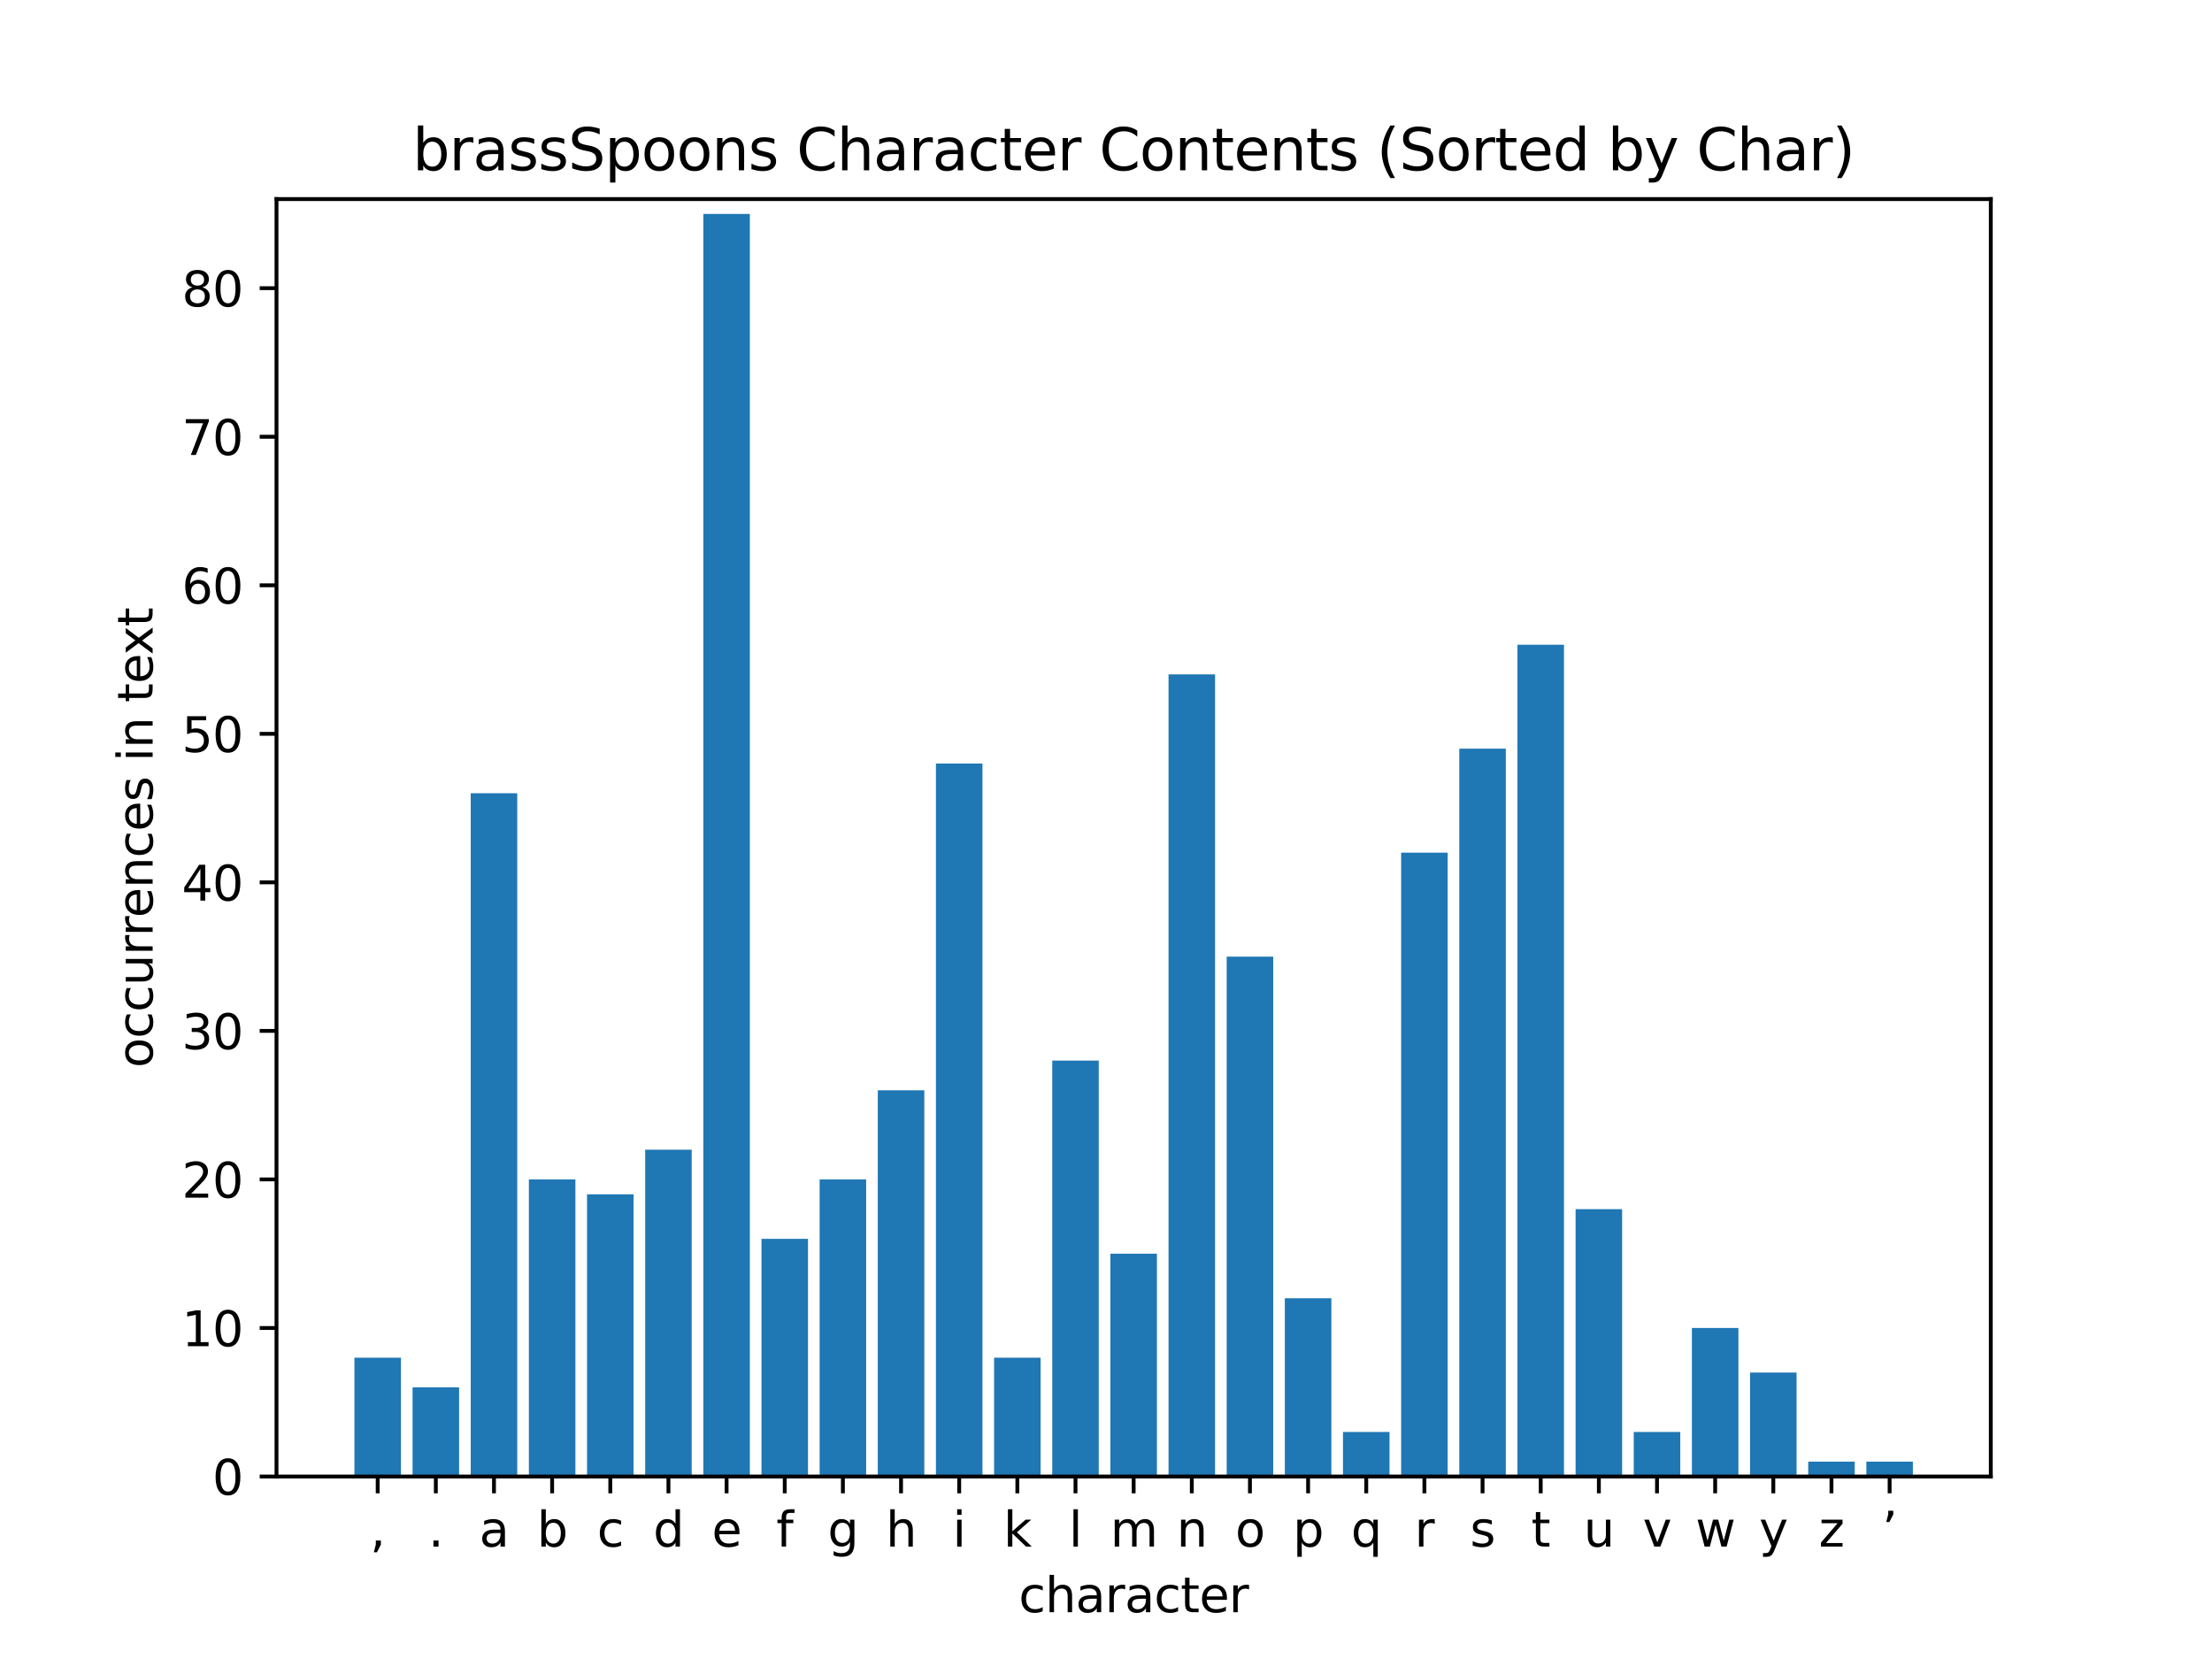 <?xml version="1.0" encoding="utf-8" standalone="no"?>
<!DOCTYPE svg PUBLIC "-//W3C//DTD SVG 1.1//EN"
  "http://www.w3.org/Graphics/SVG/1.1/DTD/svg11.dtd">
<svg xmlns:xlink="http://www.w3.org/1999/xlink" width="460.8pt" height="345.6pt" viewBox="0 0 460.8 345.6" xmlns="http://www.w3.org/2000/svg" version="1.1">
 <defs>
  <style type="text/css">*{stroke-linejoin: round; stroke-linecap: butt}</style>
 </defs>
 <g id="figure_1">
  <g id="patch_1">
   <path d="M 0 345.6 
L 460.8 345.6 
L 460.8 0 
L 0 0 
z
" style="fill: #ffffff"/>
  </g>
  <g id="axes_1">
   <g id="patch_2">
    <path d="M 57.6 307.584 
L 414.72 307.584 
L 414.72 41.472 
L 57.6 41.472 
z
" style="fill: #ffffff"/>
   </g>
   <g id="patch_3">
    <path d="M 73.833 307.584 
L 83.524 307.584 
L 83.524 282.829 
L 73.833 282.829 
z
" clip-path="url(#p96bf1cd3b0)" style="fill: #1f77b4"/>
   </g>
   <g id="patch_4">
    <path d="M 85.947 307.584 
L 95.638 307.584 
L 95.638 289.018 
L 85.947 289.018 
z
" clip-path="url(#p96bf1cd3b0)" style="fill: #1f77b4"/>
   </g>
   <g id="patch_5">
    <path d="M 98.061 307.584 
L 107.752 307.584 
L 107.752 165.245 
L 98.061 165.245 
z
" clip-path="url(#p96bf1cd3b0)" style="fill: #1f77b4"/>
   </g>
   <g id="patch_6">
    <path d="M 110.175 307.584 
L 119.866 307.584 
L 119.866 245.697 
L 110.175 245.697 
z
" clip-path="url(#p96bf1cd3b0)" style="fill: #1f77b4"/>
   </g>
   <g id="patch_7">
    <path d="M 122.289 307.584 
L 131.98 307.584 
L 131.98 248.792 
L 122.289 248.792 
z
" clip-path="url(#p96bf1cd3b0)" style="fill: #1f77b4"/>
   </g>
   <g id="patch_8">
    <path d="M 134.403 307.584 
L 144.094 307.584 
L 144.094 239.509 
L 134.403 239.509 
z
" clip-path="url(#p96bf1cd3b0)" style="fill: #1f77b4"/>
   </g>
   <g id="patch_9">
    <path d="M 146.517 307.584 
L 156.208 307.584 
L 156.208 44.566 
L 146.517 44.566 
z
" clip-path="url(#p96bf1cd3b0)" style="fill: #1f77b4"/>
   </g>
   <g id="patch_10">
    <path d="M 158.631 307.584 
L 168.322 307.584 
L 168.322 258.075 
L 158.631 258.075 
z
" clip-path="url(#p96bf1cd3b0)" style="fill: #1f77b4"/>
   </g>
   <g id="patch_11">
    <path d="M 170.745 307.584 
L 180.436 307.584 
L 180.436 245.697 
L 170.745 245.697 
z
" clip-path="url(#p96bf1cd3b0)" style="fill: #1f77b4"/>
   </g>
   <g id="patch_12">
    <path d="M 182.859 307.584 
L 192.55 307.584 
L 192.55 227.132 
L 182.859 227.132 
z
" clip-path="url(#p96bf1cd3b0)" style="fill: #1f77b4"/>
   </g>
   <g id="patch_13">
    <path d="M 194.972 307.584 
L 204.664 307.584 
L 204.664 159.056 
L 194.972 159.056 
z
" clip-path="url(#p96bf1cd3b0)" style="fill: #1f77b4"/>
   </g>
   <g id="patch_14">
    <path d="M 207.086 307.584 
L 216.778 307.584 
L 216.778 282.829 
L 207.086 282.829 
z
" clip-path="url(#p96bf1cd3b0)" style="fill: #1f77b4"/>
   </g>
   <g id="patch_15">
    <path d="M 219.2 307.584 
L 228.892 307.584 
L 228.892 220.943 
L 219.2 220.943 
z
" clip-path="url(#p96bf1cd3b0)" style="fill: #1f77b4"/>
   </g>
   <g id="patch_16">
    <path d="M 231.314 307.584 
L 241.006 307.584 
L 241.006 261.169 
L 231.314 261.169 
z
" clip-path="url(#p96bf1cd3b0)" style="fill: #1f77b4"/>
   </g>
   <g id="patch_17">
    <path d="M 243.428 307.584 
L 253.12 307.584 
L 253.12 140.49 
L 243.428 140.49 
z
" clip-path="url(#p96bf1cd3b0)" style="fill: #1f77b4"/>
   </g>
   <g id="patch_18">
    <path d="M 255.542 307.584 
L 265.234 307.584 
L 265.234 199.283 
L 255.542 199.283 
z
" clip-path="url(#p96bf1cd3b0)" style="fill: #1f77b4"/>
   </g>
   <g id="patch_19">
    <path d="M 267.656 307.584 
L 277.348 307.584 
L 277.348 270.452 
L 267.656 270.452 
z
" clip-path="url(#p96bf1cd3b0)" style="fill: #1f77b4"/>
   </g>
   <g id="patch_20">
    <path d="M 279.77 307.584 
L 289.461 307.584 
L 289.461 298.301 
L 279.77 298.301 
z
" clip-path="url(#p96bf1cd3b0)" style="fill: #1f77b4"/>
   </g>
   <g id="patch_21">
    <path d="M 291.884 307.584 
L 301.575 307.584 
L 301.575 177.622 
L 291.884 177.622 
z
" clip-path="url(#p96bf1cd3b0)" style="fill: #1f77b4"/>
   </g>
   <g id="patch_22">
    <path d="M 303.998 307.584 
L 313.689 307.584 
L 313.689 155.962 
L 303.998 155.962 
z
" clip-path="url(#p96bf1cd3b0)" style="fill: #1f77b4"/>
   </g>
   <g id="patch_23">
    <path d="M 316.112 307.584 
L 325.803 307.584 
L 325.803 134.302 
L 316.112 134.302 
z
" clip-path="url(#p96bf1cd3b0)" style="fill: #1f77b4"/>
   </g>
   <g id="patch_24">
    <path d="M 328.226 307.584 
L 337.917 307.584 
L 337.917 251.886 
L 328.226 251.886 
z
" clip-path="url(#p96bf1cd3b0)" style="fill: #1f77b4"/>
   </g>
   <g id="patch_25">
    <path d="M 340.34 307.584 
L 350.031 307.584 
L 350.031 298.301 
L 340.34 298.301 
z
" clip-path="url(#p96bf1cd3b0)" style="fill: #1f77b4"/>
   </g>
   <g id="patch_26">
    <path d="M 352.454 307.584 
L 362.145 307.584 
L 362.145 276.641 
L 352.454 276.641 
z
" clip-path="url(#p96bf1cd3b0)" style="fill: #1f77b4"/>
   </g>
   <g id="patch_27">
    <path d="M 364.568 307.584 
L 374.259 307.584 
L 374.259 285.924 
L 364.568 285.924 
z
" clip-path="url(#p96bf1cd3b0)" style="fill: #1f77b4"/>
   </g>
   <g id="patch_28">
    <path d="M 376.682 307.584 
L 386.373 307.584 
L 386.373 304.49 
L 376.682 304.49 
z
" clip-path="url(#p96bf1cd3b0)" style="fill: #1f77b4"/>
   </g>
   <g id="patch_29">
    <path d="M 388.796 307.584 
L 398.487 307.584 
L 398.487 304.49 
L 388.796 304.49 
z
" clip-path="url(#p96bf1cd3b0)" style="fill: #1f77b4"/>
   </g>
   <g id="matplotlib.axis_1">
    <g id="xtick_1">
     <g id="line2d_1">
      <defs>
       <path id="ma02f48e4c6" d="M 0 0 
L 0 3.5 
" style="stroke: #000000; stroke-width: 0.8"/>
      </defs>
      <g>
       <use xlink:href="#ma02f48e4c6" x="78.678" y="307.584" style="stroke: #000000; stroke-width: 0.8"/>
      </g>
     </g>
     <g id="text_1">
      <!-- , -->
      <g transform="translate(77.089 322.182) scale(0.1 -0.1)">
       <defs>
        <path id="DejaVuSans-2c" d="M 750 794 
L 1409 794 
L 1409 256 
L 897 -744 
L 494 -744 
L 750 256 
L 750 794 
z
" transform="scale(0.016)"/>
       </defs>
       <use xlink:href="#DejaVuSans-2c"/>
      </g>
     </g>
    </g>
    <g id="xtick_2">
     <g id="line2d_2">
      <g>
       <use xlink:href="#ma02f48e4c6" x="90.792" y="307.584" style="stroke: #000000; stroke-width: 0.8"/>
      </g>
     </g>
     <g id="text_2">
      <!-- . -->
      <g transform="translate(89.203 322.182) scale(0.1 -0.1)">
       <defs>
        <path id="DejaVuSans-2e" d="M 684 794 
L 1344 794 
L 1344 0 
L 684 0 
L 684 794 
z
" transform="scale(0.016)"/>
       </defs>
       <use xlink:href="#DejaVuSans-2e"/>
      </g>
     </g>
    </g>
    <g id="xtick_3">
     <g id="line2d_3">
      <g>
       <use xlink:href="#ma02f48e4c6" x="102.906" y="307.584" style="stroke: #000000; stroke-width: 0.8"/>
      </g>
     </g>
     <g id="text_3">
      <!-- a -->
      <g transform="translate(99.842 322.182) scale(0.1 -0.1)">
       <defs>
        <path id="DejaVuSans-61" d="M 2194 1759 
Q 1497 1759 1228 1600 
Q 959 1441 959 1056 
Q 959 750 1161 570 
Q 1363 391 1709 391 
Q 2188 391 2477 730 
Q 2766 1069 2766 1631 
L 2766 1759 
L 2194 1759 
z
M 3341 1997 
L 3341 0 
L 2766 0 
L 2766 531 
Q 2569 213 2275 61 
Q 1981 -91 1556 -91 
Q 1019 -91 701 211 
Q 384 513 384 1019 
Q 384 1609 779 1909 
Q 1175 2209 1959 2209 
L 2766 2209 
L 2766 2266 
Q 2766 2663 2505 2880 
Q 2244 3097 1772 3097 
Q 1472 3097 1187 3025 
Q 903 2953 641 2809 
L 641 3341 
Q 956 3463 1253 3523 
Q 1550 3584 1831 3584 
Q 2591 3584 2966 3190 
Q 3341 2797 3341 1997 
z
" transform="scale(0.016)"/>
       </defs>
       <use xlink:href="#DejaVuSans-61"/>
      </g>
     </g>
    </g>
    <g id="xtick_4">
     <g id="line2d_4">
      <g>
       <use xlink:href="#ma02f48e4c6" x="115.02" y="307.584" style="stroke: #000000; stroke-width: 0.8"/>
      </g>
     </g>
     <g id="text_4">
      <!-- b -->
      <g transform="translate(111.846 322.182) scale(0.1 -0.1)">
       <defs>
        <path id="DejaVuSans-62" d="M 3116 1747 
Q 3116 2381 2855 2742 
Q 2594 3103 2138 3103 
Q 1681 3103 1420 2742 
Q 1159 2381 1159 1747 
Q 1159 1113 1420 752 
Q 1681 391 2138 391 
Q 2594 391 2855 752 
Q 3116 1113 3116 1747 
z
M 1159 2969 
Q 1341 3281 1617 3432 
Q 1894 3584 2278 3584 
Q 2916 3584 3314 3078 
Q 3713 2572 3713 1747 
Q 3713 922 3314 415 
Q 2916 -91 2278 -91 
Q 1894 -91 1617 61 
Q 1341 213 1159 525 
L 1159 0 
L 581 0 
L 581 4863 
L 1159 4863 
L 1159 2969 
z
" transform="scale(0.016)"/>
       </defs>
       <use xlink:href="#DejaVuSans-62"/>
      </g>
     </g>
    </g>
    <g id="xtick_5">
     <g id="line2d_5">
      <g>
       <use xlink:href="#ma02f48e4c6" x="127.134" y="307.584" style="stroke: #000000; stroke-width: 0.8"/>
      </g>
     </g>
     <g id="text_5">
      <!-- c -->
      <g transform="translate(124.385 322.182) scale(0.1 -0.1)">
       <defs>
        <path id="DejaVuSans-63" d="M 3122 3366 
L 3122 2828 
Q 2878 2963 2633 3030 
Q 2388 3097 2138 3097 
Q 1578 3097 1268 2742 
Q 959 2388 959 1747 
Q 959 1106 1268 751 
Q 1578 397 2138 397 
Q 2388 397 2633 464 
Q 2878 531 3122 666 
L 3122 134 
Q 2881 22 2623 -34 
Q 2366 -91 2075 -91 
Q 1284 -91 818 406 
Q 353 903 353 1747 
Q 353 2603 823 3093 
Q 1294 3584 2113 3584 
Q 2378 3584 2631 3529 
Q 2884 3475 3122 3366 
z
" transform="scale(0.016)"/>
       </defs>
       <use xlink:href="#DejaVuSans-63"/>
      </g>
     </g>
    </g>
    <g id="xtick_6">
     <g id="line2d_6">
      <g>
       <use xlink:href="#ma02f48e4c6" x="139.248" y="307.584" style="stroke: #000000; stroke-width: 0.8"/>
      </g>
     </g>
     <g id="text_6">
      <!-- d -->
      <g transform="translate(136.074 322.182) scale(0.1 -0.1)">
       <defs>
        <path id="DejaVuSans-64" d="M 2906 2969 
L 2906 4863 
L 3481 4863 
L 3481 0 
L 2906 0 
L 2906 525 
Q 2725 213 2448 61 
Q 2172 -91 1784 -91 
Q 1150 -91 751 415 
Q 353 922 353 1747 
Q 353 2572 751 3078 
Q 1150 3584 1784 3584 
Q 2172 3584 2448 3432 
Q 2725 3281 2906 2969 
z
M 947 1747 
Q 947 1113 1208 752 
Q 1469 391 1925 391 
Q 2381 391 2643 752 
Q 2906 1113 2906 1747 
Q 2906 2381 2643 2742 
Q 2381 3103 1925 3103 
Q 1469 3103 1208 2742 
Q 947 2381 947 1747 
z
" transform="scale(0.016)"/>
       </defs>
       <use xlink:href="#DejaVuSans-64"/>
      </g>
     </g>
    </g>
    <g id="xtick_7">
     <g id="line2d_7">
      <g>
       <use xlink:href="#ma02f48e4c6" x="151.362" y="307.584" style="stroke: #000000; stroke-width: 0.8"/>
      </g>
     </g>
     <g id="text_7">
      <!-- e -->
      <g transform="translate(148.286 322.182) scale(0.1 -0.1)">
       <defs>
        <path id="DejaVuSans-65" d="M 3597 1894 
L 3597 1613 
L 953 1613 
Q 991 1019 1311 708 
Q 1631 397 2203 397 
Q 2534 397 2845 478 
Q 3156 559 3463 722 
L 3463 178 
Q 3153 47 2828 -22 
Q 2503 -91 2169 -91 
Q 1331 -91 842 396 
Q 353 884 353 1716 
Q 353 2575 817 3079 
Q 1281 3584 2069 3584 
Q 2775 3584 3186 3129 
Q 3597 2675 3597 1894 
z
M 3022 2063 
Q 3016 2534 2758 2815 
Q 2500 3097 2075 3097 
Q 1594 3097 1305 2825 
Q 1016 2553 972 2059 
L 3022 2063 
z
" transform="scale(0.016)"/>
       </defs>
       <use xlink:href="#DejaVuSans-65"/>
      </g>
     </g>
    </g>
    <g id="xtick_8">
     <g id="line2d_8">
      <g>
       <use xlink:href="#ma02f48e4c6" x="163.476" y="307.584" style="stroke: #000000; stroke-width: 0.8"/>
      </g>
     </g>
     <g id="text_8">
      <!-- f -->
      <g transform="translate(161.716 322.182) scale(0.1 -0.1)">
       <defs>
        <path id="DejaVuSans-66" d="M 2375 4863 
L 2375 4384 
L 1825 4384 
Q 1516 4384 1395 4259 
Q 1275 4134 1275 3809 
L 1275 3500 
L 2222 3500 
L 2222 3053 
L 1275 3053 
L 1275 0 
L 697 0 
L 697 3053 
L 147 3053 
L 147 3500 
L 697 3500 
L 697 3744 
Q 697 4328 969 4595 
Q 1241 4863 1831 4863 
L 2375 4863 
z
" transform="scale(0.016)"/>
       </defs>
       <use xlink:href="#DejaVuSans-66"/>
      </g>
     </g>
    </g>
    <g id="xtick_9">
     <g id="line2d_9">
      <g>
       <use xlink:href="#ma02f48e4c6" x="175.59" y="307.584" style="stroke: #000000; stroke-width: 0.8"/>
      </g>
     </g>
     <g id="text_9">
      <!-- g -->
      <g transform="translate(172.416 322.182) scale(0.1 -0.1)">
       <defs>
        <path id="DejaVuSans-67" d="M 2906 1791 
Q 2906 2416 2648 2759 
Q 2391 3103 1925 3103 
Q 1463 3103 1205 2759 
Q 947 2416 947 1791 
Q 947 1169 1205 825 
Q 1463 481 1925 481 
Q 2391 481 2648 825 
Q 2906 1169 2906 1791 
z
M 3481 434 
Q 3481 -459 3084 -895 
Q 2688 -1331 1869 -1331 
Q 1566 -1331 1297 -1286 
Q 1028 -1241 775 -1147 
L 775 -588 
Q 1028 -725 1275 -790 
Q 1522 -856 1778 -856 
Q 2344 -856 2625 -561 
Q 2906 -266 2906 331 
L 2906 616 
Q 2728 306 2450 153 
Q 2172 0 1784 0 
Q 1141 0 747 490 
Q 353 981 353 1791 
Q 353 2603 747 3093 
Q 1141 3584 1784 3584 
Q 2172 3584 2450 3431 
Q 2728 3278 2906 2969 
L 2906 3500 
L 3481 3500 
L 3481 434 
z
" transform="scale(0.016)"/>
       </defs>
       <use xlink:href="#DejaVuSans-67"/>
      </g>
     </g>
    </g>
    <g id="xtick_10">
     <g id="line2d_10">
      <g>
       <use xlink:href="#ma02f48e4c6" x="187.704" y="307.584" style="stroke: #000000; stroke-width: 0.8"/>
      </g>
     </g>
     <g id="text_10">
      <!-- h -->
      <g transform="translate(184.535 322.182) scale(0.1 -0.1)">
       <defs>
        <path id="DejaVuSans-68" d="M 3513 2113 
L 3513 0 
L 2938 0 
L 2938 2094 
Q 2938 2591 2744 2837 
Q 2550 3084 2163 3084 
Q 1697 3084 1428 2787 
Q 1159 2491 1159 1978 
L 1159 0 
L 581 0 
L 581 4863 
L 1159 4863 
L 1159 2956 
Q 1366 3272 1645 3428 
Q 1925 3584 2291 3584 
Q 2894 3584 3203 3211 
Q 3513 2838 3513 2113 
z
" transform="scale(0.016)"/>
       </defs>
       <use xlink:href="#DejaVuSans-68"/>
      </g>
     </g>
    </g>
    <g id="xtick_11">
     <g id="line2d_11">
      <g>
       <use xlink:href="#ma02f48e4c6" x="199.818" y="307.584" style="stroke: #000000; stroke-width: 0.8"/>
      </g>
     </g>
     <g id="text_11">
      <!-- i -->
      <g transform="translate(198.429 322.182) scale(0.1 -0.1)">
       <defs>
        <path id="DejaVuSans-69" d="M 603 3500 
L 1178 3500 
L 1178 0 
L 603 0 
L 603 3500 
z
M 603 4863 
L 1178 4863 
L 1178 4134 
L 603 4134 
L 603 4863 
z
" transform="scale(0.016)"/>
       </defs>
       <use xlink:href="#DejaVuSans-69"/>
      </g>
     </g>
    </g>
    <g id="xtick_12">
     <g id="line2d_12">
      <g>
       <use xlink:href="#ma02f48e4c6" x="211.932" y="307.584" style="stroke: #000000; stroke-width: 0.8"/>
      </g>
     </g>
     <g id="text_12">
      <!-- k -->
      <g transform="translate(209.037 322.182) scale(0.1 -0.1)">
       <defs>
        <path id="DejaVuSans-6b" d="M 581 4863 
L 1159 4863 
L 1159 1991 
L 2875 3500 
L 3609 3500 
L 1753 1863 
L 3688 0 
L 2938 0 
L 1159 1709 
L 1159 0 
L 581 0 
L 581 4863 
z
" transform="scale(0.016)"/>
       </defs>
       <use xlink:href="#DejaVuSans-6b"/>
      </g>
     </g>
    </g>
    <g id="xtick_13">
     <g id="line2d_13">
      <g>
       <use xlink:href="#ma02f48e4c6" x="224.046" y="307.584" style="stroke: #000000; stroke-width: 0.8"/>
      </g>
     </g>
     <g id="text_13">
      <!-- l -->
      <g transform="translate(222.657 322.182) scale(0.1 -0.1)">
       <defs>
        <path id="DejaVuSans-6c" d="M 603 4863 
L 1178 4863 
L 1178 0 
L 603 0 
L 603 4863 
z
" transform="scale(0.016)"/>
       </defs>
       <use xlink:href="#DejaVuSans-6c"/>
      </g>
     </g>
    </g>
    <g id="xtick_14">
     <g id="line2d_14">
      <g>
       <use xlink:href="#ma02f48e4c6" x="236.16" y="307.584" style="stroke: #000000; stroke-width: 0.8"/>
      </g>
     </g>
     <g id="text_14">
      <!-- m -->
      <g transform="translate(231.29 322.182) scale(0.1 -0.1)">
       <defs>
        <path id="DejaVuSans-6d" d="M 3328 2828 
Q 3544 3216 3844 3400 
Q 4144 3584 4550 3584 
Q 5097 3584 5394 3201 
Q 5691 2819 5691 2113 
L 5691 0 
L 5113 0 
L 5113 2094 
Q 5113 2597 4934 2840 
Q 4756 3084 4391 3084 
Q 3944 3084 3684 2787 
Q 3425 2491 3425 1978 
L 3425 0 
L 2847 0 
L 2847 2094 
Q 2847 2600 2669 2842 
Q 2491 3084 2119 3084 
Q 1678 3084 1418 2786 
Q 1159 2488 1159 1978 
L 1159 0 
L 581 0 
L 581 3500 
L 1159 3500 
L 1159 2956 
Q 1356 3278 1631 3431 
Q 1906 3584 2284 3584 
Q 2666 3584 2933 3390 
Q 3200 3197 3328 2828 
z
" transform="scale(0.016)"/>
       </defs>
       <use xlink:href="#DejaVuSans-6d"/>
      </g>
     </g>
    </g>
    <g id="xtick_15">
     <g id="line2d_15">
      <g>
       <use xlink:href="#ma02f48e4c6" x="248.274" y="307.584" style="stroke: #000000; stroke-width: 0.8"/>
      </g>
     </g>
     <g id="text_15">
      <!-- n -->
      <g transform="translate(245.105 322.182) scale(0.1 -0.1)">
       <defs>
        <path id="DejaVuSans-6e" d="M 3513 2113 
L 3513 0 
L 2938 0 
L 2938 2094 
Q 2938 2591 2744 2837 
Q 2550 3084 2163 3084 
Q 1697 3084 1428 2787 
Q 1159 2491 1159 1978 
L 1159 0 
L 581 0 
L 581 3500 
L 1159 3500 
L 1159 2956 
Q 1366 3272 1645 3428 
Q 1925 3584 2291 3584 
Q 2894 3584 3203 3211 
Q 3513 2838 3513 2113 
z
" transform="scale(0.016)"/>
       </defs>
       <use xlink:href="#DejaVuSans-6e"/>
      </g>
     </g>
    </g>
    <g id="xtick_16">
     <g id="line2d_16">
      <g>
       <use xlink:href="#ma02f48e4c6" x="260.388" y="307.584" style="stroke: #000000; stroke-width: 0.8"/>
      </g>
     </g>
     <g id="text_16">
      <!-- o -->
      <g transform="translate(257.329 322.182) scale(0.1 -0.1)">
       <defs>
        <path id="DejaVuSans-6f" d="M 1959 3097 
Q 1497 3097 1228 2736 
Q 959 2375 959 1747 
Q 959 1119 1226 758 
Q 1494 397 1959 397 
Q 2419 397 2687 759 
Q 2956 1122 2956 1747 
Q 2956 2369 2687 2733 
Q 2419 3097 1959 3097 
z
M 1959 3584 
Q 2709 3584 3137 3096 
Q 3566 2609 3566 1747 
Q 3566 888 3137 398 
Q 2709 -91 1959 -91 
Q 1206 -91 779 398 
Q 353 888 353 1747 
Q 353 2609 779 3096 
Q 1206 3584 1959 3584 
z
" transform="scale(0.016)"/>
       </defs>
       <use xlink:href="#DejaVuSans-6f"/>
      </g>
     </g>
    </g>
    <g id="xtick_17">
     <g id="line2d_17">
      <g>
       <use xlink:href="#ma02f48e4c6" x="272.502" y="307.584" style="stroke: #000000; stroke-width: 0.8"/>
      </g>
     </g>
     <g id="text_17">
      <!-- p -->
      <g transform="translate(269.328 322.182) scale(0.1 -0.1)">
       <defs>
        <path id="DejaVuSans-70" d="M 1159 525 
L 1159 -1331 
L 581 -1331 
L 581 3500 
L 1159 3500 
L 1159 2969 
Q 1341 3281 1617 3432 
Q 1894 3584 2278 3584 
Q 2916 3584 3314 3078 
Q 3713 2572 3713 1747 
Q 3713 922 3314 415 
Q 2916 -91 2278 -91 
Q 1894 -91 1617 61 
Q 1341 213 1159 525 
z
M 3116 1747 
Q 3116 2381 2855 2742 
Q 2594 3103 2138 3103 
Q 1681 3103 1420 2742 
Q 1159 2381 1159 1747 
Q 1159 1113 1420 752 
Q 1681 391 2138 391 
Q 2594 391 2855 752 
Q 3116 1113 3116 1747 
z
" transform="scale(0.016)"/>
       </defs>
       <use xlink:href="#DejaVuSans-70"/>
      </g>
     </g>
    </g>
    <g id="xtick_18">
     <g id="line2d_18">
      <g>
       <use xlink:href="#ma02f48e4c6" x="284.616" y="307.584" style="stroke: #000000; stroke-width: 0.8"/>
      </g>
     </g>
     <g id="text_18">
      <!-- q -->
      <g transform="translate(281.442 322.182) scale(0.1 -0.1)">
       <defs>
        <path id="DejaVuSans-71" d="M 947 1747 
Q 947 1113 1208 752 
Q 1469 391 1925 391 
Q 2381 391 2643 752 
Q 2906 1113 2906 1747 
Q 2906 2381 2643 2742 
Q 2381 3103 1925 3103 
Q 1469 3103 1208 2742 
Q 947 2381 947 1747 
z
M 2906 525 
Q 2725 213 2448 61 
Q 2172 -91 1784 -91 
Q 1150 -91 751 415 
Q 353 922 353 1747 
Q 353 2572 751 3078 
Q 1150 3584 1784 3584 
Q 2172 3584 2448 3432 
Q 2725 3281 2906 2969 
L 2906 3500 
L 3481 3500 
L 3481 -1331 
L 2906 -1331 
L 2906 525 
z
" transform="scale(0.016)"/>
       </defs>
       <use xlink:href="#DejaVuSans-71"/>
      </g>
     </g>
    </g>
    <g id="xtick_19">
     <g id="line2d_19">
      <g>
       <use xlink:href="#ma02f48e4c6" x="296.73" y="307.584" style="stroke: #000000; stroke-width: 0.8"/>
      </g>
     </g>
     <g id="text_19">
      <!-- r -->
      <g transform="translate(294.674 322.182) scale(0.1 -0.1)">
       <defs>
        <path id="DejaVuSans-72" d="M 2631 2963 
Q 2534 3019 2420 3045 
Q 2306 3072 2169 3072 
Q 1681 3072 1420 2755 
Q 1159 2438 1159 1844 
L 1159 0 
L 581 0 
L 581 3500 
L 1159 3500 
L 1159 2956 
Q 1341 3275 1631 3429 
Q 1922 3584 2338 3584 
Q 2397 3584 2469 3576 
Q 2541 3569 2628 3553 
L 2631 2963 
z
" transform="scale(0.016)"/>
       </defs>
       <use xlink:href="#DejaVuSans-72"/>
      </g>
     </g>
    </g>
    <g id="xtick_20">
     <g id="line2d_20">
      <g>
       <use xlink:href="#ma02f48e4c6" x="308.844" y="307.584" style="stroke: #000000; stroke-width: 0.8"/>
      </g>
     </g>
     <g id="text_20">
      <!-- s -->
      <g transform="translate(306.239 322.182) scale(0.1 -0.1)">
       <defs>
        <path id="DejaVuSans-73" d="M 2834 3397 
L 2834 2853 
Q 2591 2978 2328 3040 
Q 2066 3103 1784 3103 
Q 1356 3103 1142 2972 
Q 928 2841 928 2578 
Q 928 2378 1081 2264 
Q 1234 2150 1697 2047 
L 1894 2003 
Q 2506 1872 2764 1633 
Q 3022 1394 3022 966 
Q 3022 478 2636 193 
Q 2250 -91 1575 -91 
Q 1294 -91 989 -36 
Q 684 19 347 128 
L 347 722 
Q 666 556 975 473 
Q 1284 391 1588 391 
Q 1994 391 2212 530 
Q 2431 669 2431 922 
Q 2431 1156 2273 1281 
Q 2116 1406 1581 1522 
L 1381 1569 
Q 847 1681 609 1914 
Q 372 2147 372 2553 
Q 372 3047 722 3315 
Q 1072 3584 1716 3584 
Q 2034 3584 2315 3537 
Q 2597 3491 2834 3397 
z
" transform="scale(0.016)"/>
       </defs>
       <use xlink:href="#DejaVuSans-73"/>
      </g>
     </g>
    </g>
    <g id="xtick_21">
     <g id="line2d_21">
      <g>
       <use xlink:href="#ma02f48e4c6" x="320.958" y="307.584" style="stroke: #000000; stroke-width: 0.8"/>
      </g>
     </g>
     <g id="text_21">
      <!-- t -->
      <g transform="translate(318.998 322.182) scale(0.1 -0.1)">
       <defs>
        <path id="DejaVuSans-74" d="M 1172 4494 
L 1172 3500 
L 2356 3500 
L 2356 3053 
L 1172 3053 
L 1172 1153 
Q 1172 725 1289 603 
Q 1406 481 1766 481 
L 2356 481 
L 2356 0 
L 1766 0 
Q 1100 0 847 248 
Q 594 497 594 1153 
L 594 3053 
L 172 3053 
L 172 3500 
L 594 3500 
L 594 4494 
L 1172 4494 
z
" transform="scale(0.016)"/>
       </defs>
       <use xlink:href="#DejaVuSans-74"/>
      </g>
     </g>
    </g>
    <g id="xtick_22">
     <g id="line2d_22">
      <g>
       <use xlink:href="#ma02f48e4c6" x="333.072" y="307.584" style="stroke: #000000; stroke-width: 0.8"/>
      </g>
     </g>
     <g id="text_22">
      <!-- u -->
      <g transform="translate(329.903 322.182) scale(0.1 -0.1)">
       <defs>
        <path id="DejaVuSans-75" d="M 544 1381 
L 544 3500 
L 1119 3500 
L 1119 1403 
Q 1119 906 1312 657 
Q 1506 409 1894 409 
Q 2359 409 2629 706 
Q 2900 1003 2900 1516 
L 2900 3500 
L 3475 3500 
L 3475 0 
L 2900 0 
L 2900 538 
Q 2691 219 2414 64 
Q 2138 -91 1772 -91 
Q 1169 -91 856 284 
Q 544 659 544 1381 
z
M 1991 3584 
L 1991 3584 
z
" transform="scale(0.016)"/>
       </defs>
       <use xlink:href="#DejaVuSans-75"/>
      </g>
     </g>
    </g>
    <g id="xtick_23">
     <g id="line2d_23">
      <g>
       <use xlink:href="#ma02f48e4c6" x="345.186" y="307.584" style="stroke: #000000; stroke-width: 0.8"/>
      </g>
     </g>
     <g id="text_23">
      <!-- v -->
      <g transform="translate(342.226 322.182) scale(0.1 -0.1)">
       <defs>
        <path id="DejaVuSans-76" d="M 191 3500 
L 800 3500 
L 1894 563 
L 2988 3500 
L 3597 3500 
L 2284 0 
L 1503 0 
L 191 3500 
z
" transform="scale(0.016)"/>
       </defs>
       <use xlink:href="#DejaVuSans-76"/>
      </g>
     </g>
    </g>
    <g id="xtick_24">
     <g id="line2d_24">
      <g>
       <use xlink:href="#ma02f48e4c6" x="357.3" y="307.584" style="stroke: #000000; stroke-width: 0.8"/>
      </g>
     </g>
     <g id="text_24">
      <!-- w -->
      <g transform="translate(353.211 322.182) scale(0.1 -0.1)">
       <defs>
        <path id="DejaVuSans-77" d="M 269 3500 
L 844 3500 
L 1563 769 
L 2278 3500 
L 2956 3500 
L 3675 769 
L 4391 3500 
L 4966 3500 
L 4050 0 
L 3372 0 
L 2619 2869 
L 1863 0 
L 1184 0 
L 269 3500 
z
" transform="scale(0.016)"/>
       </defs>
       <use xlink:href="#DejaVuSans-77"/>
      </g>
     </g>
    </g>
    <g id="xtick_25">
     <g id="line2d_25">
      <g>
       <use xlink:href="#ma02f48e4c6" x="369.414" y="307.584" style="stroke: #000000; stroke-width: 0.8"/>
      </g>
     </g>
     <g id="text_25">
      <!-- y -->
      <g transform="translate(366.454 322.182) scale(0.1 -0.1)">
       <defs>
        <path id="DejaVuSans-79" d="M 2059 -325 
Q 1816 -950 1584 -1140 
Q 1353 -1331 966 -1331 
L 506 -1331 
L 506 -850 
L 844 -850 
Q 1081 -850 1212 -737 
Q 1344 -625 1503 -206 
L 1606 56 
L 191 3500 
L 800 3500 
L 1894 763 
L 2988 3500 
L 3597 3500 
L 2059 -325 
z
" transform="scale(0.016)"/>
       </defs>
       <use xlink:href="#DejaVuSans-79"/>
      </g>
     </g>
    </g>
    <g id="xtick_26">
     <g id="line2d_26">
      <g>
       <use xlink:href="#ma02f48e4c6" x="381.528" y="307.584" style="stroke: #000000; stroke-width: 0.8"/>
      </g>
     </g>
     <g id="text_26">
      <!-- z -->
      <g transform="translate(378.903 322.182) scale(0.1 -0.1)">
       <defs>
        <path id="DejaVuSans-7a" d="M 353 3500 
L 3084 3500 
L 3084 2975 
L 922 459 
L 3084 459 
L 3084 0 
L 275 0 
L 275 525 
L 2438 3041 
L 353 3041 
L 353 3500 
z
" transform="scale(0.016)"/>
       </defs>
       <use xlink:href="#DejaVuSans-7a"/>
      </g>
     </g>
    </g>
    <g id="xtick_27">
     <g id="line2d_27">
      <g>
       <use xlink:href="#ma02f48e4c6" x="393.642" y="307.584" style="stroke: #000000; stroke-width: 0.8"/>
      </g>
     </g>
     <g id="text_27">
      <!-- ’ -->
      <g transform="translate(392.053 322.182) scale(0.1 -0.1)">
       <defs>
        <path id="DejaVuSans-2019" d="M 813 4666 
L 1472 4666 
L 1472 4191 
L 959 3194 
L 556 3194 
L 813 4191 
L 813 4666 
z
" transform="scale(0.016)"/>
       </defs>
       <use xlink:href="#DejaVuSans-2019"/>
      </g>
     </g>
    </g>
    <g id="text_28">
     <!-- character -->
     <g transform="translate(212.217 335.861) scale(0.1 -0.1)">
      <use xlink:href="#DejaVuSans-63"/>
      <use xlink:href="#DejaVuSans-68" transform="translate(54.98 0)"/>
      <use xlink:href="#DejaVuSans-61" transform="translate(118.359 0)"/>
      <use xlink:href="#DejaVuSans-72" transform="translate(179.639 0)"/>
      <use xlink:href="#DejaVuSans-61" transform="translate(220.752 0)"/>
      <use xlink:href="#DejaVuSans-63" transform="translate(282.031 0)"/>
      <use xlink:href="#DejaVuSans-74" transform="translate(337.012 0)"/>
      <use xlink:href="#DejaVuSans-65" transform="translate(376.221 0)"/>
      <use xlink:href="#DejaVuSans-72" transform="translate(437.744 0)"/>
     </g>
    </g>
   </g>
   <g id="matplotlib.axis_2">
    <g id="ytick_1">
     <g id="line2d_28">
      <defs>
       <path id="mb518890d39" d="M 0 0 
L -3.5 0 
" style="stroke: #000000; stroke-width: 0.8"/>
      </defs>
      <g>
       <use xlink:href="#mb518890d39" x="57.6" y="307.584" style="stroke: #000000; stroke-width: 0.8"/>
      </g>
     </g>
     <g id="text_29">
      <!-- 0 -->
      <g transform="translate(44.237 311.383) scale(0.1 -0.1)">
       <defs>
        <path id="DejaVuSans-30" d="M 2034 4250 
Q 1547 4250 1301 3770 
Q 1056 3291 1056 2328 
Q 1056 1369 1301 889 
Q 1547 409 2034 409 
Q 2525 409 2770 889 
Q 3016 1369 3016 2328 
Q 3016 3291 2770 3770 
Q 2525 4250 2034 4250 
z
M 2034 4750 
Q 2819 4750 3233 4129 
Q 3647 3509 3647 2328 
Q 3647 1150 3233 529 
Q 2819 -91 2034 -91 
Q 1250 -91 836 529 
Q 422 1150 422 2328 
Q 422 3509 836 4129 
Q 1250 4750 2034 4750 
z
" transform="scale(0.016)"/>
       </defs>
       <use xlink:href="#DejaVuSans-30"/>
      </g>
     </g>
    </g>
    <g id="ytick_2">
     <g id="line2d_29">
      <g>
       <use xlink:href="#mb518890d39" x="57.6" y="276.641" style="stroke: #000000; stroke-width: 0.8"/>
      </g>
     </g>
     <g id="text_30">
      <!-- 10 -->
      <g transform="translate(37.875 280.44) scale(0.1 -0.1)">
       <defs>
        <path id="DejaVuSans-31" d="M 794 531 
L 1825 531 
L 1825 4091 
L 703 3866 
L 703 4441 
L 1819 4666 
L 2450 4666 
L 2450 531 
L 3481 531 
L 3481 0 
L 794 0 
L 794 531 
z
" transform="scale(0.016)"/>
       </defs>
       <use xlink:href="#DejaVuSans-31"/>
       <use xlink:href="#DejaVuSans-30" transform="translate(63.623 0)"/>
      </g>
     </g>
    </g>
    <g id="ytick_3">
     <g id="line2d_30">
      <g>
       <use xlink:href="#mb518890d39" x="57.6" y="245.697" style="stroke: #000000; stroke-width: 0.8"/>
      </g>
     </g>
     <g id="text_31">
      <!-- 20 -->
      <g transform="translate(37.875 249.497) scale(0.1 -0.1)">
       <defs>
        <path id="DejaVuSans-32" d="M 1228 531 
L 3431 531 
L 3431 0 
L 469 0 
L 469 531 
Q 828 903 1448 1529 
Q 2069 2156 2228 2338 
Q 2531 2678 2651 2914 
Q 2772 3150 2772 3378 
Q 2772 3750 2511 3984 
Q 2250 4219 1831 4219 
Q 1534 4219 1204 4116 
Q 875 4013 500 3803 
L 500 4441 
Q 881 4594 1212 4672 
Q 1544 4750 1819 4750 
Q 2544 4750 2975 4387 
Q 3406 4025 3406 3419 
Q 3406 3131 3298 2873 
Q 3191 2616 2906 2266 
Q 2828 2175 2409 1742 
Q 1991 1309 1228 531 
z
" transform="scale(0.016)"/>
       </defs>
       <use xlink:href="#DejaVuSans-32"/>
       <use xlink:href="#DejaVuSans-30" transform="translate(63.623 0)"/>
      </g>
     </g>
    </g>
    <g id="ytick_4">
     <g id="line2d_31">
      <g>
       <use xlink:href="#mb518890d39" x="57.6" y="214.754" style="stroke: #000000; stroke-width: 0.8"/>
      </g>
     </g>
     <g id="text_32">
      <!-- 30 -->
      <g transform="translate(37.875 218.553) scale(0.1 -0.1)">
       <defs>
        <path id="DejaVuSans-33" d="M 2597 2516 
Q 3050 2419 3304 2112 
Q 3559 1806 3559 1356 
Q 3559 666 3084 287 
Q 2609 -91 1734 -91 
Q 1441 -91 1130 -33 
Q 819 25 488 141 
L 488 750 
Q 750 597 1062 519 
Q 1375 441 1716 441 
Q 2309 441 2620 675 
Q 2931 909 2931 1356 
Q 2931 1769 2642 2001 
Q 2353 2234 1838 2234 
L 1294 2234 
L 1294 2753 
L 1863 2753 
Q 2328 2753 2575 2939 
Q 2822 3125 2822 3475 
Q 2822 3834 2567 4026 
Q 2313 4219 1838 4219 
Q 1578 4219 1281 4162 
Q 984 4106 628 3988 
L 628 4550 
Q 988 4650 1302 4700 
Q 1616 4750 1894 4750 
Q 2613 4750 3031 4423 
Q 3450 4097 3450 3541 
Q 3450 3153 3228 2886 
Q 3006 2619 2597 2516 
z
" transform="scale(0.016)"/>
       </defs>
       <use xlink:href="#DejaVuSans-33"/>
       <use xlink:href="#DejaVuSans-30" transform="translate(63.623 0)"/>
      </g>
     </g>
    </g>
    <g id="ytick_5">
     <g id="line2d_32">
      <g>
       <use xlink:href="#mb518890d39" x="57.6" y="183.811" style="stroke: #000000; stroke-width: 0.8"/>
      </g>
     </g>
     <g id="text_33">
      <!-- 40 -->
      <g transform="translate(37.875 187.61) scale(0.1 -0.1)">
       <defs>
        <path id="DejaVuSans-34" d="M 2419 4116 
L 825 1625 
L 2419 1625 
L 2419 4116 
z
M 2253 4666 
L 3047 4666 
L 3047 1625 
L 3713 1625 
L 3713 1100 
L 3047 1100 
L 3047 0 
L 2419 0 
L 2419 1100 
L 313 1100 
L 313 1709 
L 2253 4666 
z
" transform="scale(0.016)"/>
       </defs>
       <use xlink:href="#DejaVuSans-34"/>
       <use xlink:href="#DejaVuSans-30" transform="translate(63.623 0)"/>
      </g>
     </g>
    </g>
    <g id="ytick_6">
     <g id="line2d_33">
      <g>
       <use xlink:href="#mb518890d39" x="57.6" y="152.868" style="stroke: #000000; stroke-width: 0.8"/>
      </g>
     </g>
     <g id="text_34">
      <!-- 50 -->
      <g transform="translate(37.875 156.667) scale(0.1 -0.1)">
       <defs>
        <path id="DejaVuSans-35" d="M 691 4666 
L 3169 4666 
L 3169 4134 
L 1269 4134 
L 1269 2991 
Q 1406 3038 1543 3061 
Q 1681 3084 1819 3084 
Q 2600 3084 3056 2656 
Q 3513 2228 3513 1497 
Q 3513 744 3044 326 
Q 2575 -91 1722 -91 
Q 1428 -91 1123 -41 
Q 819 9 494 109 
L 494 744 
Q 775 591 1075 516 
Q 1375 441 1709 441 
Q 2250 441 2565 725 
Q 2881 1009 2881 1497 
Q 2881 1984 2565 2268 
Q 2250 2553 1709 2553 
Q 1456 2553 1204 2497 
Q 953 2441 691 2322 
L 691 4666 
z
" transform="scale(0.016)"/>
       </defs>
       <use xlink:href="#DejaVuSans-35"/>
       <use xlink:href="#DejaVuSans-30" transform="translate(63.623 0)"/>
      </g>
     </g>
    </g>
    <g id="ytick_7">
     <g id="line2d_34">
      <g>
       <use xlink:href="#mb518890d39" x="57.6" y="121.924" style="stroke: #000000; stroke-width: 0.8"/>
      </g>
     </g>
     <g id="text_35">
      <!-- 60 -->
      <g transform="translate(37.875 125.724) scale(0.1 -0.1)">
       <defs>
        <path id="DejaVuSans-36" d="M 2113 2584 
Q 1688 2584 1439 2293 
Q 1191 2003 1191 1497 
Q 1191 994 1439 701 
Q 1688 409 2113 409 
Q 2538 409 2786 701 
Q 3034 994 3034 1497 
Q 3034 2003 2786 2293 
Q 2538 2584 2113 2584 
z
M 3366 4563 
L 3366 3988 
Q 3128 4100 2886 4159 
Q 2644 4219 2406 4219 
Q 1781 4219 1451 3797 
Q 1122 3375 1075 2522 
Q 1259 2794 1537 2939 
Q 1816 3084 2150 3084 
Q 2853 3084 3261 2657 
Q 3669 2231 3669 1497 
Q 3669 778 3244 343 
Q 2819 -91 2113 -91 
Q 1303 -91 875 529 
Q 447 1150 447 2328 
Q 447 3434 972 4092 
Q 1497 4750 2381 4750 
Q 2619 4750 2861 4703 
Q 3103 4656 3366 4563 
z
" transform="scale(0.016)"/>
       </defs>
       <use xlink:href="#DejaVuSans-36"/>
       <use xlink:href="#DejaVuSans-30" transform="translate(63.623 0)"/>
      </g>
     </g>
    </g>
    <g id="ytick_8">
     <g id="line2d_35">
      <g>
       <use xlink:href="#mb518890d39" x="57.6" y="90.981" style="stroke: #000000; stroke-width: 0.8"/>
      </g>
     </g>
     <g id="text_36">
      <!-- 70 -->
      <g transform="translate(37.875 94.78) scale(0.1 -0.1)">
       <defs>
        <path id="DejaVuSans-37" d="M 525 4666 
L 3525 4666 
L 3525 4397 
L 1831 0 
L 1172 0 
L 2766 4134 
L 525 4134 
L 525 4666 
z
" transform="scale(0.016)"/>
       </defs>
       <use xlink:href="#DejaVuSans-37"/>
       <use xlink:href="#DejaVuSans-30" transform="translate(63.623 0)"/>
      </g>
     </g>
    </g>
    <g id="ytick_9">
     <g id="line2d_36">
      <g>
       <use xlink:href="#mb518890d39" x="57.6" y="60.038" style="stroke: #000000; stroke-width: 0.8"/>
      </g>
     </g>
     <g id="text_37">
      <!-- 80 -->
      <g transform="translate(37.875 63.837) scale(0.1 -0.1)">
       <defs>
        <path id="DejaVuSans-38" d="M 2034 2216 
Q 1584 2216 1326 1975 
Q 1069 1734 1069 1313 
Q 1069 891 1326 650 
Q 1584 409 2034 409 
Q 2484 409 2743 651 
Q 3003 894 3003 1313 
Q 3003 1734 2745 1975 
Q 2488 2216 2034 2216 
z
M 1403 2484 
Q 997 2584 770 2862 
Q 544 3141 544 3541 
Q 544 4100 942 4425 
Q 1341 4750 2034 4750 
Q 2731 4750 3128 4425 
Q 3525 4100 3525 3541 
Q 3525 3141 3298 2862 
Q 3072 2584 2669 2484 
Q 3125 2378 3379 2068 
Q 3634 1759 3634 1313 
Q 3634 634 3220 271 
Q 2806 -91 2034 -91 
Q 1263 -91 848 271 
Q 434 634 434 1313 
Q 434 1759 690 2068 
Q 947 2378 1403 2484 
z
M 1172 3481 
Q 1172 3119 1398 2916 
Q 1625 2713 2034 2713 
Q 2441 2713 2670 2916 
Q 2900 3119 2900 3481 
Q 2900 3844 2670 4047 
Q 2441 4250 2034 4250 
Q 1625 4250 1398 4047 
Q 1172 3844 1172 3481 
z
" transform="scale(0.016)"/>
       </defs>
       <use xlink:href="#DejaVuSans-38"/>
       <use xlink:href="#DejaVuSans-30" transform="translate(63.623 0)"/>
      </g>
     </g>
    </g>
    <g id="text_38">
     <!-- occurrences in text -->
     <g transform="translate(31.795 222.446) rotate(-90) scale(0.1 -0.1)">
      <defs>
       <path id="DejaVuSans-20" transform="scale(0.016)"/>
       <path id="DejaVuSans-78" d="M 3513 3500 
L 2247 1797 
L 3578 0 
L 2900 0 
L 1881 1375 
L 863 0 
L 184 0 
L 1544 1831 
L 300 3500 
L 978 3500 
L 1906 2253 
L 2834 3500 
L 3513 3500 
z
" transform="scale(0.016)"/>
      </defs>
      <use xlink:href="#DejaVuSans-6f"/>
      <use xlink:href="#DejaVuSans-63" transform="translate(61.182 0)"/>
      <use xlink:href="#DejaVuSans-63" transform="translate(116.162 0)"/>
      <use xlink:href="#DejaVuSans-75" transform="translate(171.143 0)"/>
      <use xlink:href="#DejaVuSans-72" transform="translate(234.521 0)"/>
      <use xlink:href="#DejaVuSans-72" transform="translate(273.885 0)"/>
      <use xlink:href="#DejaVuSans-65" transform="translate(312.748 0)"/>
      <use xlink:href="#DejaVuSans-6e" transform="translate(374.271 0)"/>
      <use xlink:href="#DejaVuSans-63" transform="translate(437.65 0)"/>
      <use xlink:href="#DejaVuSans-65" transform="translate(492.631 0)"/>
      <use xlink:href="#DejaVuSans-73" transform="translate(554.154 0)"/>
      <use xlink:href="#DejaVuSans-20" transform="translate(606.254 0)"/>
      <use xlink:href="#DejaVuSans-69" transform="translate(638.041 0)"/>
      <use xlink:href="#DejaVuSans-6e" transform="translate(665.824 0)"/>
      <use xlink:href="#DejaVuSans-20" transform="translate(729.203 0)"/>
      <use xlink:href="#DejaVuSans-74" transform="translate(760.99 0)"/>
      <use xlink:href="#DejaVuSans-65" transform="translate(800.199 0)"/>
      <use xlink:href="#DejaVuSans-78" transform="translate(859.973 0)"/>
      <use xlink:href="#DejaVuSans-74" transform="translate(919.152 0)"/>
     </g>
    </g>
   </g>
   <g id="patch_30">
    <path d="M 57.6 307.584 
L 57.6 41.472 
" style="fill: none; stroke: #000000; stroke-width: 0.8; stroke-linejoin: miter; stroke-linecap: square"/>
   </g>
   <g id="patch_31">
    <path d="M 414.72 307.584 
L 414.72 41.472 
" style="fill: none; stroke: #000000; stroke-width: 0.8; stroke-linejoin: miter; stroke-linecap: square"/>
   </g>
   <g id="patch_32">
    <path d="M 57.6 307.584 
L 414.72 307.584 
" style="fill: none; stroke: #000000; stroke-width: 0.8; stroke-linejoin: miter; stroke-linecap: square"/>
   </g>
   <g id="patch_33">
    <path d="M 57.6 41.472 
L 414.72 41.472 
" style="fill: none; stroke: #000000; stroke-width: 0.8; stroke-linejoin: miter; stroke-linecap: square"/>
   </g>
   <g id="text_39">
    <!-- brassSpoons Character Contents (Sorted by Char) -->
    <g transform="translate(85.945 35.472) scale(0.12 -0.12)">
     <defs>
      <path id="DejaVuSans-53" d="M 3425 4513 
L 3425 3897 
Q 3066 4069 2747 4153 
Q 2428 4238 2131 4238 
Q 1616 4238 1336 4038 
Q 1056 3838 1056 3469 
Q 1056 3159 1242 3001 
Q 1428 2844 1947 2747 
L 2328 2669 
Q 3034 2534 3370 2195 
Q 3706 1856 3706 1288 
Q 3706 609 3251 259 
Q 2797 -91 1919 -91 
Q 1588 -91 1214 -16 
Q 841 59 441 206 
L 441 856 
Q 825 641 1194 531 
Q 1563 422 1919 422 
Q 2459 422 2753 634 
Q 3047 847 3047 1241 
Q 3047 1584 2836 1778 
Q 2625 1972 2144 2069 
L 1759 2144 
Q 1053 2284 737 2584 
Q 422 2884 422 3419 
Q 422 4038 858 4394 
Q 1294 4750 2059 4750 
Q 2388 4750 2728 4690 
Q 3069 4631 3425 4513 
z
" transform="scale(0.016)"/>
      <path id="DejaVuSans-43" d="M 4122 4306 
L 4122 3641 
Q 3803 3938 3442 4084 
Q 3081 4231 2675 4231 
Q 1875 4231 1450 3742 
Q 1025 3253 1025 2328 
Q 1025 1406 1450 917 
Q 1875 428 2675 428 
Q 3081 428 3442 575 
Q 3803 722 4122 1019 
L 4122 359 
Q 3791 134 3420 21 
Q 3050 -91 2638 -91 
Q 1578 -91 968 557 
Q 359 1206 359 2328 
Q 359 3453 968 4101 
Q 1578 4750 2638 4750 
Q 3056 4750 3426 4639 
Q 3797 4528 4122 4306 
z
" transform="scale(0.016)"/>
      <path id="DejaVuSans-28" d="M 1984 4856 
Q 1566 4138 1362 3434 
Q 1159 2731 1159 2009 
Q 1159 1288 1364 580 
Q 1569 -128 1984 -844 
L 1484 -844 
Q 1016 -109 783 600 
Q 550 1309 550 2009 
Q 550 2706 781 3412 
Q 1013 4119 1484 4856 
L 1984 4856 
z
" transform="scale(0.016)"/>
      <path id="DejaVuSans-29" d="M 513 4856 
L 1013 4856 
Q 1481 4119 1714 3412 
Q 1947 2706 1947 2009 
Q 1947 1309 1714 600 
Q 1481 -109 1013 -844 
L 513 -844 
Q 928 -128 1133 580 
Q 1338 1288 1338 2009 
Q 1338 2731 1133 3434 
Q 928 4138 513 4856 
z
" transform="scale(0.016)"/>
     </defs>
     <use xlink:href="#DejaVuSans-62"/>
     <use xlink:href="#DejaVuSans-72" transform="translate(63.477 0)"/>
     <use xlink:href="#DejaVuSans-61" transform="translate(104.59 0)"/>
     <use xlink:href="#DejaVuSans-73" transform="translate(165.869 0)"/>
     <use xlink:href="#DejaVuSans-73" transform="translate(217.969 0)"/>
     <use xlink:href="#DejaVuSans-53" transform="translate(270.068 0)"/>
     <use xlink:href="#DejaVuSans-70" transform="translate(333.545 0)"/>
     <use xlink:href="#DejaVuSans-6f" transform="translate(397.021 0)"/>
     <use xlink:href="#DejaVuSans-6f" transform="translate(458.203 0)"/>
     <use xlink:href="#DejaVuSans-6e" transform="translate(519.385 0)"/>
     <use xlink:href="#DejaVuSans-73" transform="translate(582.764 0)"/>
     <use xlink:href="#DejaVuSans-20" transform="translate(634.863 0)"/>
     <use xlink:href="#DejaVuSans-43" transform="translate(666.65 0)"/>
     <use xlink:href="#DejaVuSans-68" transform="translate(736.475 0)"/>
     <use xlink:href="#DejaVuSans-61" transform="translate(799.854 0)"/>
     <use xlink:href="#DejaVuSans-72" transform="translate(861.133 0)"/>
     <use xlink:href="#DejaVuSans-61" transform="translate(902.246 0)"/>
     <use xlink:href="#DejaVuSans-63" transform="translate(963.525 0)"/>
     <use xlink:href="#DejaVuSans-74" transform="translate(1018.506 0)"/>
     <use xlink:href="#DejaVuSans-65" transform="translate(1057.715 0)"/>
     <use xlink:href="#DejaVuSans-72" transform="translate(1119.238 0)"/>
     <use xlink:href="#DejaVuSans-20" transform="translate(1160.352 0)"/>
     <use xlink:href="#DejaVuSans-43" transform="translate(1192.139 0)"/>
     <use xlink:href="#DejaVuSans-6f" transform="translate(1261.963 0)"/>
     <use xlink:href="#DejaVuSans-6e" transform="translate(1323.145 0)"/>
     <use xlink:href="#DejaVuSans-74" transform="translate(1386.523 0)"/>
     <use xlink:href="#DejaVuSans-65" transform="translate(1425.732 0)"/>
     <use xlink:href="#DejaVuSans-6e" transform="translate(1487.256 0)"/>
     <use xlink:href="#DejaVuSans-74" transform="translate(1550.635 0)"/>
     <use xlink:href="#DejaVuSans-73" transform="translate(1589.844 0)"/>
     <use xlink:href="#DejaVuSans-20" transform="translate(1641.943 0)"/>
     <use xlink:href="#DejaVuSans-28" transform="translate(1673.73 0)"/>
     <use xlink:href="#DejaVuSans-53" transform="translate(1712.744 0)"/>
     <use xlink:href="#DejaVuSans-6f" transform="translate(1776.221 0)"/>
     <use xlink:href="#DejaVuSans-72" transform="translate(1837.402 0)"/>
     <use xlink:href="#DejaVuSans-74" transform="translate(1878.516 0)"/>
     <use xlink:href="#DejaVuSans-65" transform="translate(1917.725 0)"/>
     <use xlink:href="#DejaVuSans-64" transform="translate(1979.248 0)"/>
     <use xlink:href="#DejaVuSans-20" transform="translate(2042.725 0)"/>
     <use xlink:href="#DejaVuSans-62" transform="translate(2074.512 0)"/>
     <use xlink:href="#DejaVuSans-79" transform="translate(2137.988 0)"/>
     <use xlink:href="#DejaVuSans-20" transform="translate(2197.168 0)"/>
     <use xlink:href="#DejaVuSans-43" transform="translate(2228.955 0)"/>
     <use xlink:href="#DejaVuSans-68" transform="translate(2298.779 0)"/>
     <use xlink:href="#DejaVuSans-61" transform="translate(2362.158 0)"/>
     <use xlink:href="#DejaVuSans-72" transform="translate(2423.438 0)"/>
     <use xlink:href="#DejaVuSans-29" transform="translate(2464.551 0)"/>
    </g>
   </g>
  </g>
 </g>
 <defs>
  <clipPath id="p96bf1cd3b0">
   <rect x="57.6" y="41.472" width="357.12" height="266.112"/>
  </clipPath>
 </defs>
</svg>
